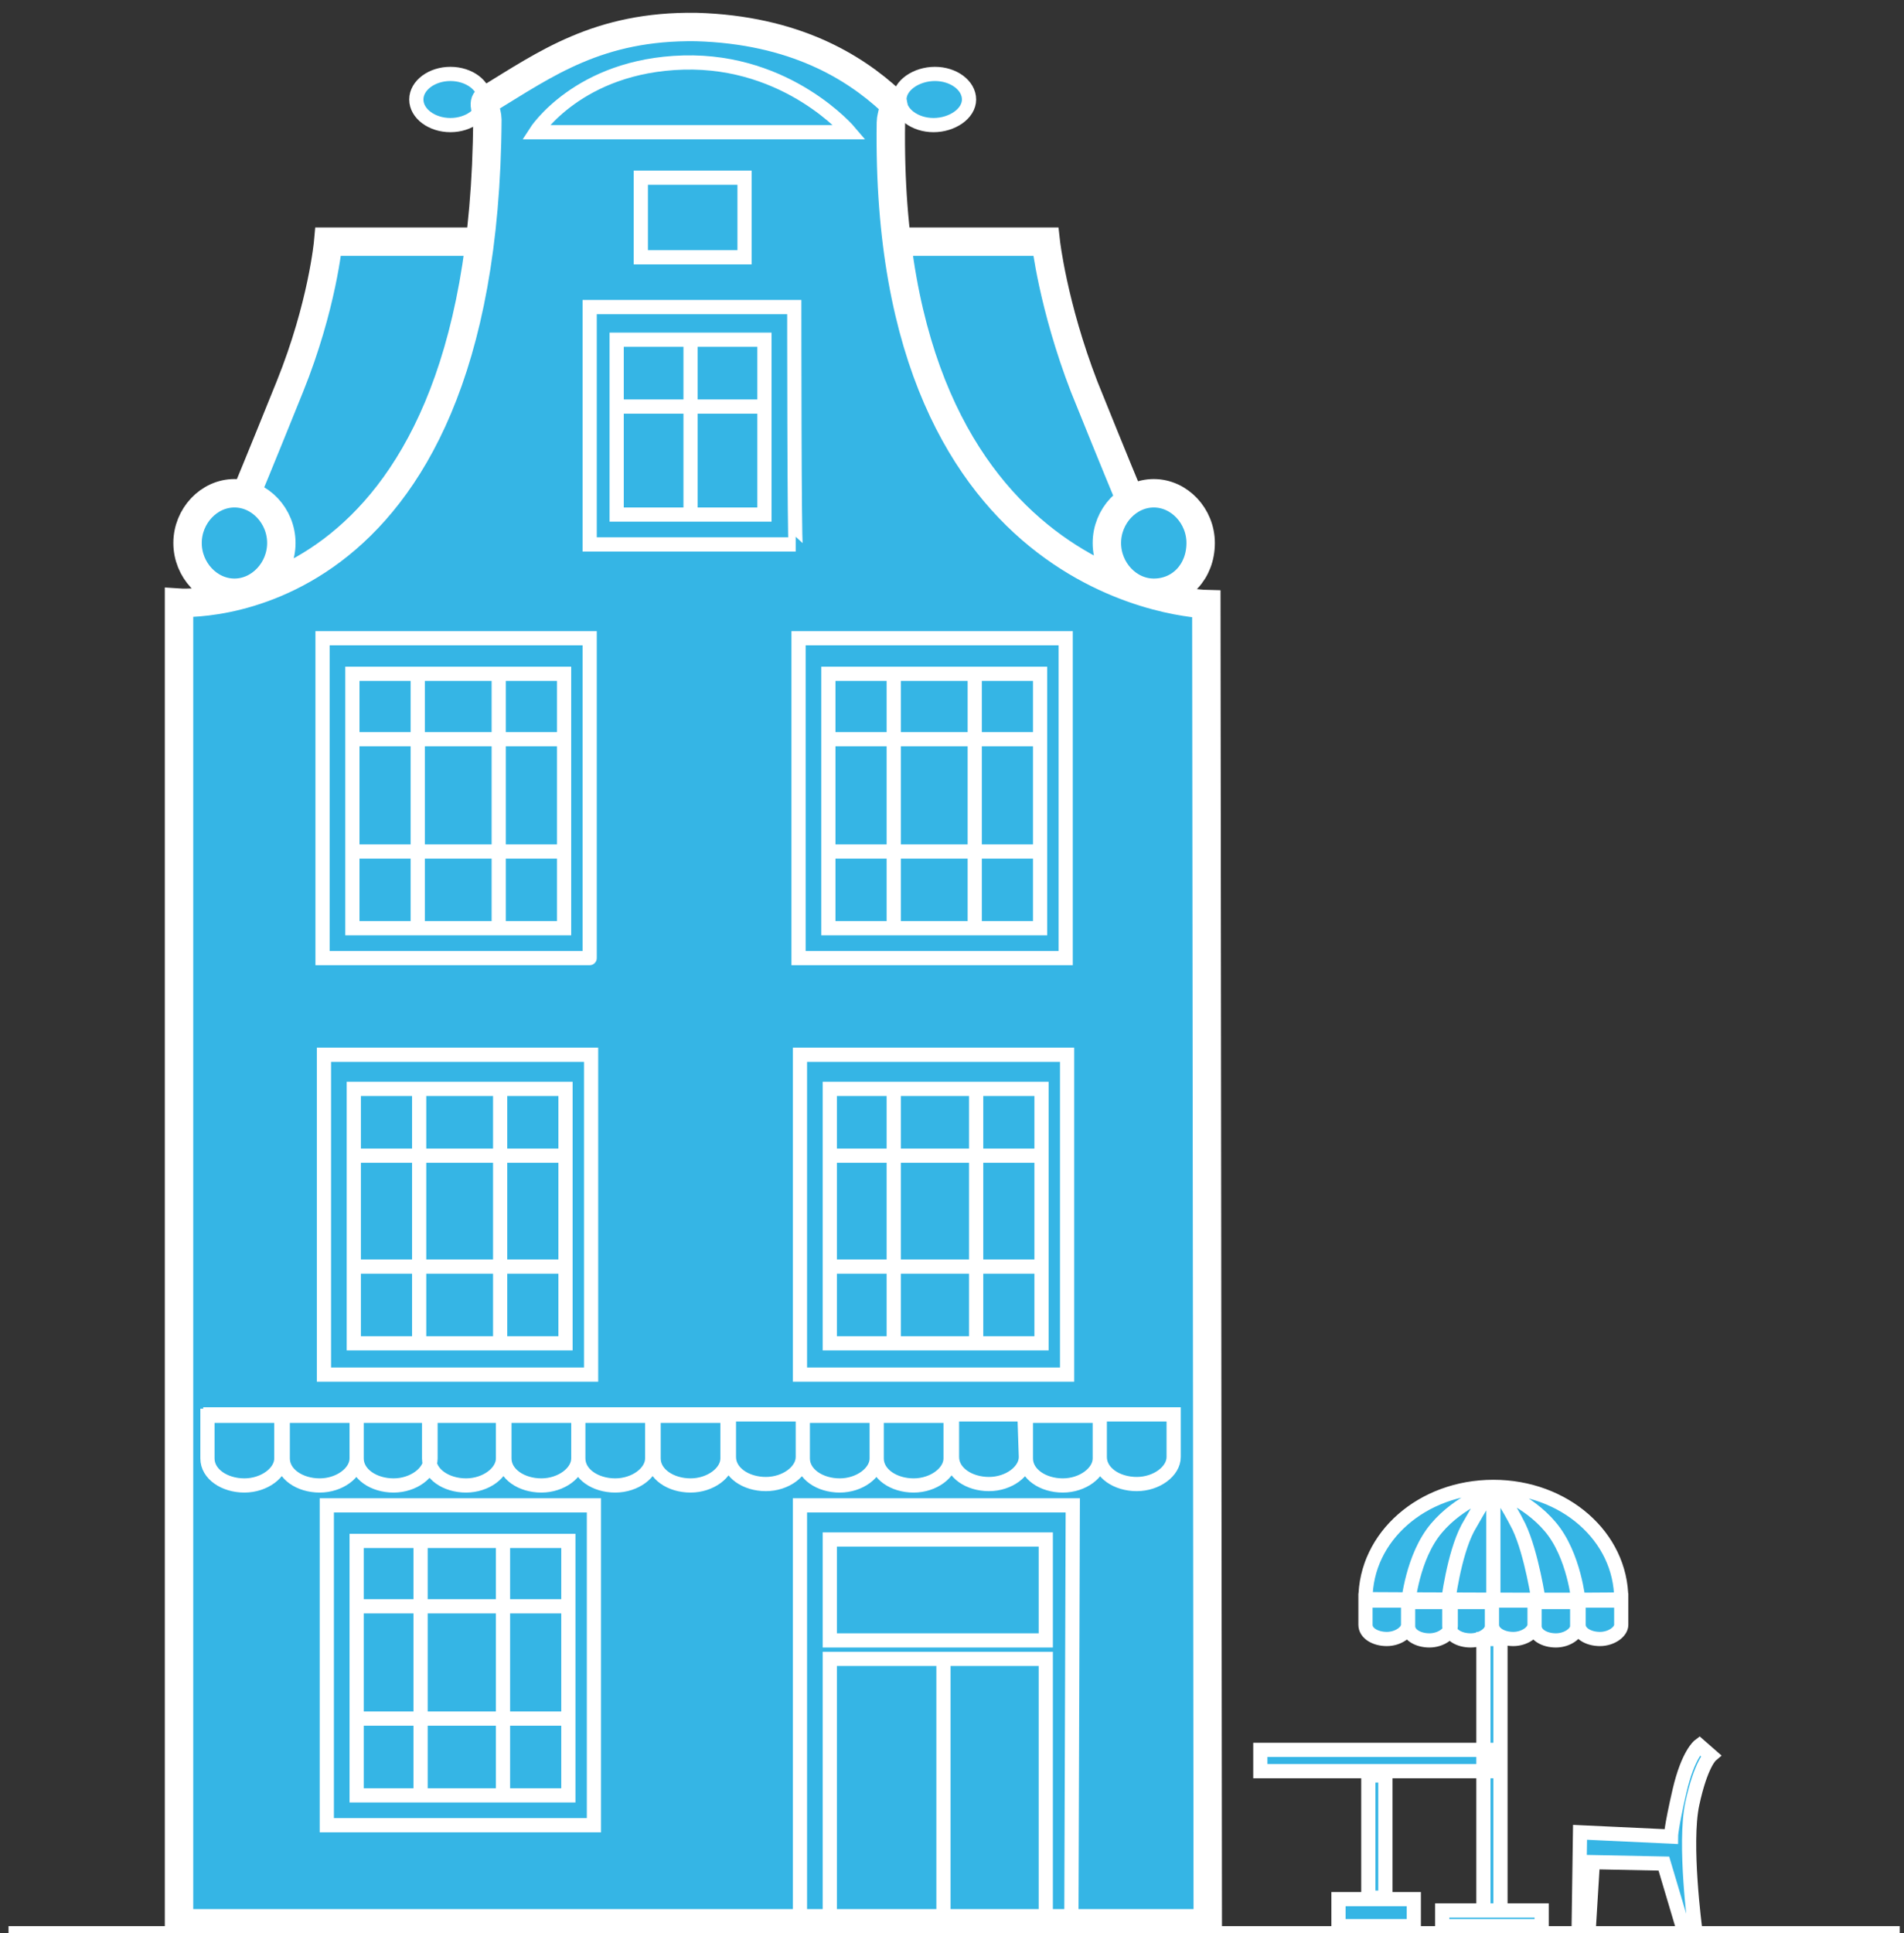 <?xml version="1.0" encoding="utf-8"?>
<!-- Generator: Adobe Illustrator 20.1.0, SVG Export Plug-In . SVG Version: 6.00 Build 0)  -->
<svg version="1.1" id="Слой_1" xmlns="http://www.w3.org/2000/svg" xmlns:xlink="http://www.w3.org/1999/xlink" x="0px" y="0px"
	 viewBox="0 0 134 136" style="enable-background:new 0 0 134 136;" xml:space="preserve">
<rect x="0" y="0" width="134" height="136" fill="#333333" stroke="none"/>
<style type="text/css">
	.st0{fill:#35b5e5;}
	.st1{fill:none;stroke:#ffffff;stroke-miterlimit:10;}
	.st2{fill:none;stroke:#ffffff;stroke-width:2;stroke-miterlimit:10;}
</style>
<path class="st0" d="M62.9,11.6C63,14.1,63,17,63,17h10.6c0,0,0.5,3.5,2.2,9.3s3.5,9,3.5,9s2.6-0.4,4.4,1.6s-1.3,4.6-1.3,4.6
	l2.3,1.4L85,136H12.5l0.1-93.5l2.8-0.1c0,0-0.8-0.8-1.6-2.4s-0.6-2.3,0.3-4s3.3-1.2,3.3-1.2l6.1-17.4L33.6,17l0.6-8.5
	c0,0-1.4,0.3-3.1,0.3S29.6,8,29.3,7s1.1-1.6,3.1-1.6S34,7.6,34,7.6s1-1.1,3.9-2.8S45.1,2,51.5,2.3S63,6.5,63,6.5s1.3-1,3.6-0.9
	s1.3,2.4,0.5,3s-3.9-0.8-3.9-0.8S62.8,9.1,62.9,11.6z M114.1,114.3c0,0,0.8-9.4-7.6-9.4s-10.4,4.9-10.4,4.9s-0.4,3-0.1,4.1
	s0.5,1.8,1.6,1.5s2.3-0.1,2.3-0.1l2-0.1l1.6,0.2l1.6-0.5l1.4,0.5l1.3-0.5l1.7,0.5l1.5-0.4l1.6,0.3L114.1,114.3 M104.3,134.4h1.3
	v-22.9h-1.3V134.4z M101.9,135.5h6.6v-1.3h-6.6V135.5z M94.2,135.5h5.3v-1.9h-5.3V135.5z M96.3,133.6h1.2V125h-1.2V133.6z
	 M88.4,124.5h16.5v-1.3H88.4V124.5z M120.9,123.6l-1.2-0.8c0,0-0.6,0.5-1.3,2.6s-0.7,3.8-0.7,3.8l-6.4-0.3l-0.1,7l1-4.9l5,0.1
	c0,0,0.3,1.2,0.7,2.5s1.4,2.1,1.4,2.1s-0.5-3-0.5-5s0.4-3.6,0.6-4.8S120.9,123.6,120.9,123.6z"/>
<path class="st1" d="M48.1,4.4c7.4-0.2,11.7,4.9,11.7,4.9H37.7C37.7,9.3,40.7,4.6,48.1,4.4z M55.9,21.6H41.5v16.7H56
	C55.9,38.3,55.9,21.6,55.9,21.6z M53.8,23.9H43.4v12.3h10.4L53.8,23.9L53.8,23.9z M48.6,24.1v12.4 M53.8,28.6H43.6 M41.5,44.9H22.7
	v22.5h18.8C41.5,67.5,41.5,44.9,41.5,44.9z M39.7,47.4H24.8v17.9h14.9L39.7,47.4L39.7,47.4z M24.8,52h14.9 M24.7,59.9h14.7
	 M29.4,65.4v-18 M35.1,65.3V47.5 M75,44.9H56.2v22.5H75V44.9z M73.2,47.4H58.3v17.9h14.9V47.4z M58.3,52h14.9 M58.2,59.9h14.7
	 M62.9,47.4v17.9 M68.6,47.5v17.8 M41.6,74.2H22.8v22.5h18.8V74.2z M39.8,76.6H24.9v17.9h14.9V76.6z M39.8,81.3H24.9 M24.8,89.1
	h14.7 M29.5,94.7v-18 M35.2,94.6V76.8 M75.1,74.2H56.3v22.5h18.8V74.2z M73.3,76.6H58.4v17.9h14.9V76.6z M58.4,81.3h14.9 M58.3,89.1
	H73 M62.9,76.7v17.9 M68.7,76.8v17.8 M41.8,105.9H23v22.5h18.8V105.9z M40,108.4H25.1v17.9H40V108.4z M40,113H25.1 M39.7,120.9H25
	 M29.6,126.4v-17.9 M35.4,126.3v-17.8 M82.6,99.5h-5.2v3c0,1.1,1.2,1.9,2.6,1.9l0,0c1.4,0,2.6-0.9,2.6-1.9V99.5L82.6,99.5z
	 M75.5,105.9H56.3v29.5h19.1L75.5,105.9L75.5,105.9z M73.6,116.7H58.4v18.6h15.2V116.7z M73.6,108.3H58.4v7.1h15.2V108.3z
	 M66.4,116.7h-8v18.6h8V116.7z M14.3,99.5h68.6 M77.4,99.6h-5.2v3c0,1.1,1.2,1.9,2.6,1.9l0,0c1.4,0,2.6-0.9,2.6-1.9V99.6L77.4,99.6z
	 M72.1,99.5H67v3c0,1.1,1.2,1.9,2.6,1.9l0,0c1.4,0,2.6-0.9,2.6-1.9L72.1,99.5L72.1,99.5z M66.9,99.6h-5.2v3c0,1.1,1.2,1.9,2.6,1.9
	l0,0c1.4,0,2.6-0.9,2.6-1.9V99.6L66.9,99.6z M61.7,99.6h-5.2v3c0,1.1,1.2,1.9,2.6,1.9l0,0c1.4,0,2.6-0.9,2.6-1.9L61.7,99.6
	L61.7,99.6z M56.5,99.5h-5.2v3c0,1.1,1.2,1.9,2.6,1.9l0,0c1.4,0,2.6-0.9,2.6-1.9L56.5,99.5L56.5,99.5z M51.2,99.6H46v3
	c0,1.1,1.2,1.9,2.6,1.9l0,0c1.4,0,2.6-0.9,2.6-1.9L51.2,99.6L51.2,99.6z M45.9,99.6h-5.2v3c0,1.1,1.2,1.9,2.6,1.9l0,0
	c1.4,0,2.6-0.9,2.6-1.9L45.9,99.6L45.9,99.6z M40.7,99.6h-5.2v3c0,1.1,1.2,1.9,2.6,1.9l0,0c1.4,0,2.6-0.9,2.6-1.9L40.7,99.6
	L40.7,99.6z M35.4,99.6h-5.2v3c0,1.1,1.2,1.9,2.6,1.9l0,0c1.4,0,2.6-0.9,2.6-1.9L35.4,99.6L35.4,99.6z M30.3,99.6h-5.2v3
	c0,1.1,1.2,1.9,2.6,1.9l0,0c1.4,0,2.6-0.9,2.6-1.9V99.6L30.3,99.6z M25.1,99.6h-5.2v3c0,1.1,1.2,1.9,2.6,1.9l0,0
	c1.4,0,2.6-0.9,2.6-1.9L25.1,99.6L25.1,99.6z M19.8,99.6h-5.2v3c0,1.1,1.2,1.9,2.6,1.9l0,0c1.4,0,2.6-0.9,2.6-1.9V99.6L19.8,99.6z
	 M114.1,112.5c0-4.4-4-7.9-9-7.9s-9,3.5-9,7.9C96,112.5,114,112.6,114.1,112.5z M114.1,112.6h-3v1.7c0,0.6,0.7,1,1.5,1l0,0
	c0.8,0,1.5-0.5,1.5-1V112.6L114.1,112.6z M111,112.7h-3v1.7c0,0.6,0.7,1,1.5,1l0,0c0.8,0,1.5-0.5,1.5-1V112.7L111,112.7z M108,112.6
	h-3v1.7c0,0.6,0.7,1,1.5,1l0,0c0.8,0,1.5-0.5,1.5-1V112.6L108,112.6z M105,112.7h-3v1.7c0,0.6,0.7,1,1.5,1l0,0c0.8,0,1.5-0.5,1.5-1
	V112.7L105,112.7z M102.1,112.7h-3v1.7c0,0.6,0.7,1,1.5,1l0,0c0.8,0,1.5-0.5,1.5-1V112.7L102.1,112.7z M99.1,112.6h-3v1.7
	c0,0.6,0.7,1,1.5,1l0,0c0.8,0,1.5-0.5,1.5-1V112.6L99.1,112.6z M111.1,112.7c0,0-0.3-3.3-2-5.3c-1.6-1.9-4-2.7-4-2.7 M108.3,112.7
	c0,0-0.5-3.4-1.4-5.3c-0.8-1.6-1.6-2.7-1.6-2.7 M105.1,112.6v-7.9 M105.1,104.8c0,0-2.4,0.8-4,2.7c-1.7,2-2,5.3-2,5.3 M104.9,104.8
	c0,0-0.7,1.1-1.6,2.7c-1,1.9-1.4,5.3-1.4,5.3 M105.6,115.3h-1.2v19.1h1.2V115.3z M108.5,134.4h-7v1.1h7V134.4z M105.3,123.1H88.7
	v1.5h16.6C105.3,124.7,105.3,123.1,105.3,123.1z M97.5,124.9h-1.2v8.6h1.2V124.9z M99.5,133.6h-5.3v1.9h5.3V133.6z M119.3,135.7
	c0,0-0.8-6-0.2-8.8c0.6-2.8,1.3-3.4,1.3-3.4l-0.8-0.7c0,0-0.8,0.6-1.4,3.2s-0.6,3.2-0.6,3.2l-6.4-0.3l-0.1,7h0.7l0.3-4.9l5,0.1
	l1.4,4.7L119.3,135.7z M133.7,136H0.6 M31.7,8.8C33,8.8,34.1,8,34.1,7S33,5.2,31.7,5.2S29.3,6,29.3,7S30.4,8.8,31.7,8.8z M45.1,18.1
	h7.3v-5.6h-7.3V18.1z M68.2,7c0-1-1.1-1.8-2.4-1.8S63.3,6,63.3,7s1.1,1.8,2.4,1.8S68.2,8,68.2,7z"/>
<path class="st2" d="M17.3,34.8c0,0,0.8-1.9,3.1-7.6S23.1,17,23.1,17h10.6 M79.4,34.8c0,0-0.8-1.9-3.1-7.6
	C74.1,21.5,73.6,17,73.6,17H63 M84.9,42.5c0,0-22.7-0.5-22.2-33.9c0-0.5,0.4-1.2,0-1.5c-2.6-2.4-6.8-5-13.7-5.2
	C42.1,1.8,38.4,4.5,34.3,7c-0.4,0.2,0,0.9,0,1.4c-0.2,35.5-21.7,34-21.7,34v92.9H85L84.9,42.5L84.9,42.5z M16.5,41.7
	c1.8,0,3.3-1.6,3.3-3.5s-1.5-3.5-3.3-3.5s-3.3,1.6-3.3,3.5S14.7,41.7,16.5,41.7z M84.5,38.2c0-1.9-1.5-3.5-3.3-3.5s-3.3,1.6-3.3,3.5
	s1.5,3.5,3.3,3.5C83.1,41.7,84.5,40.2,84.5,38.2z"/>
</svg>
